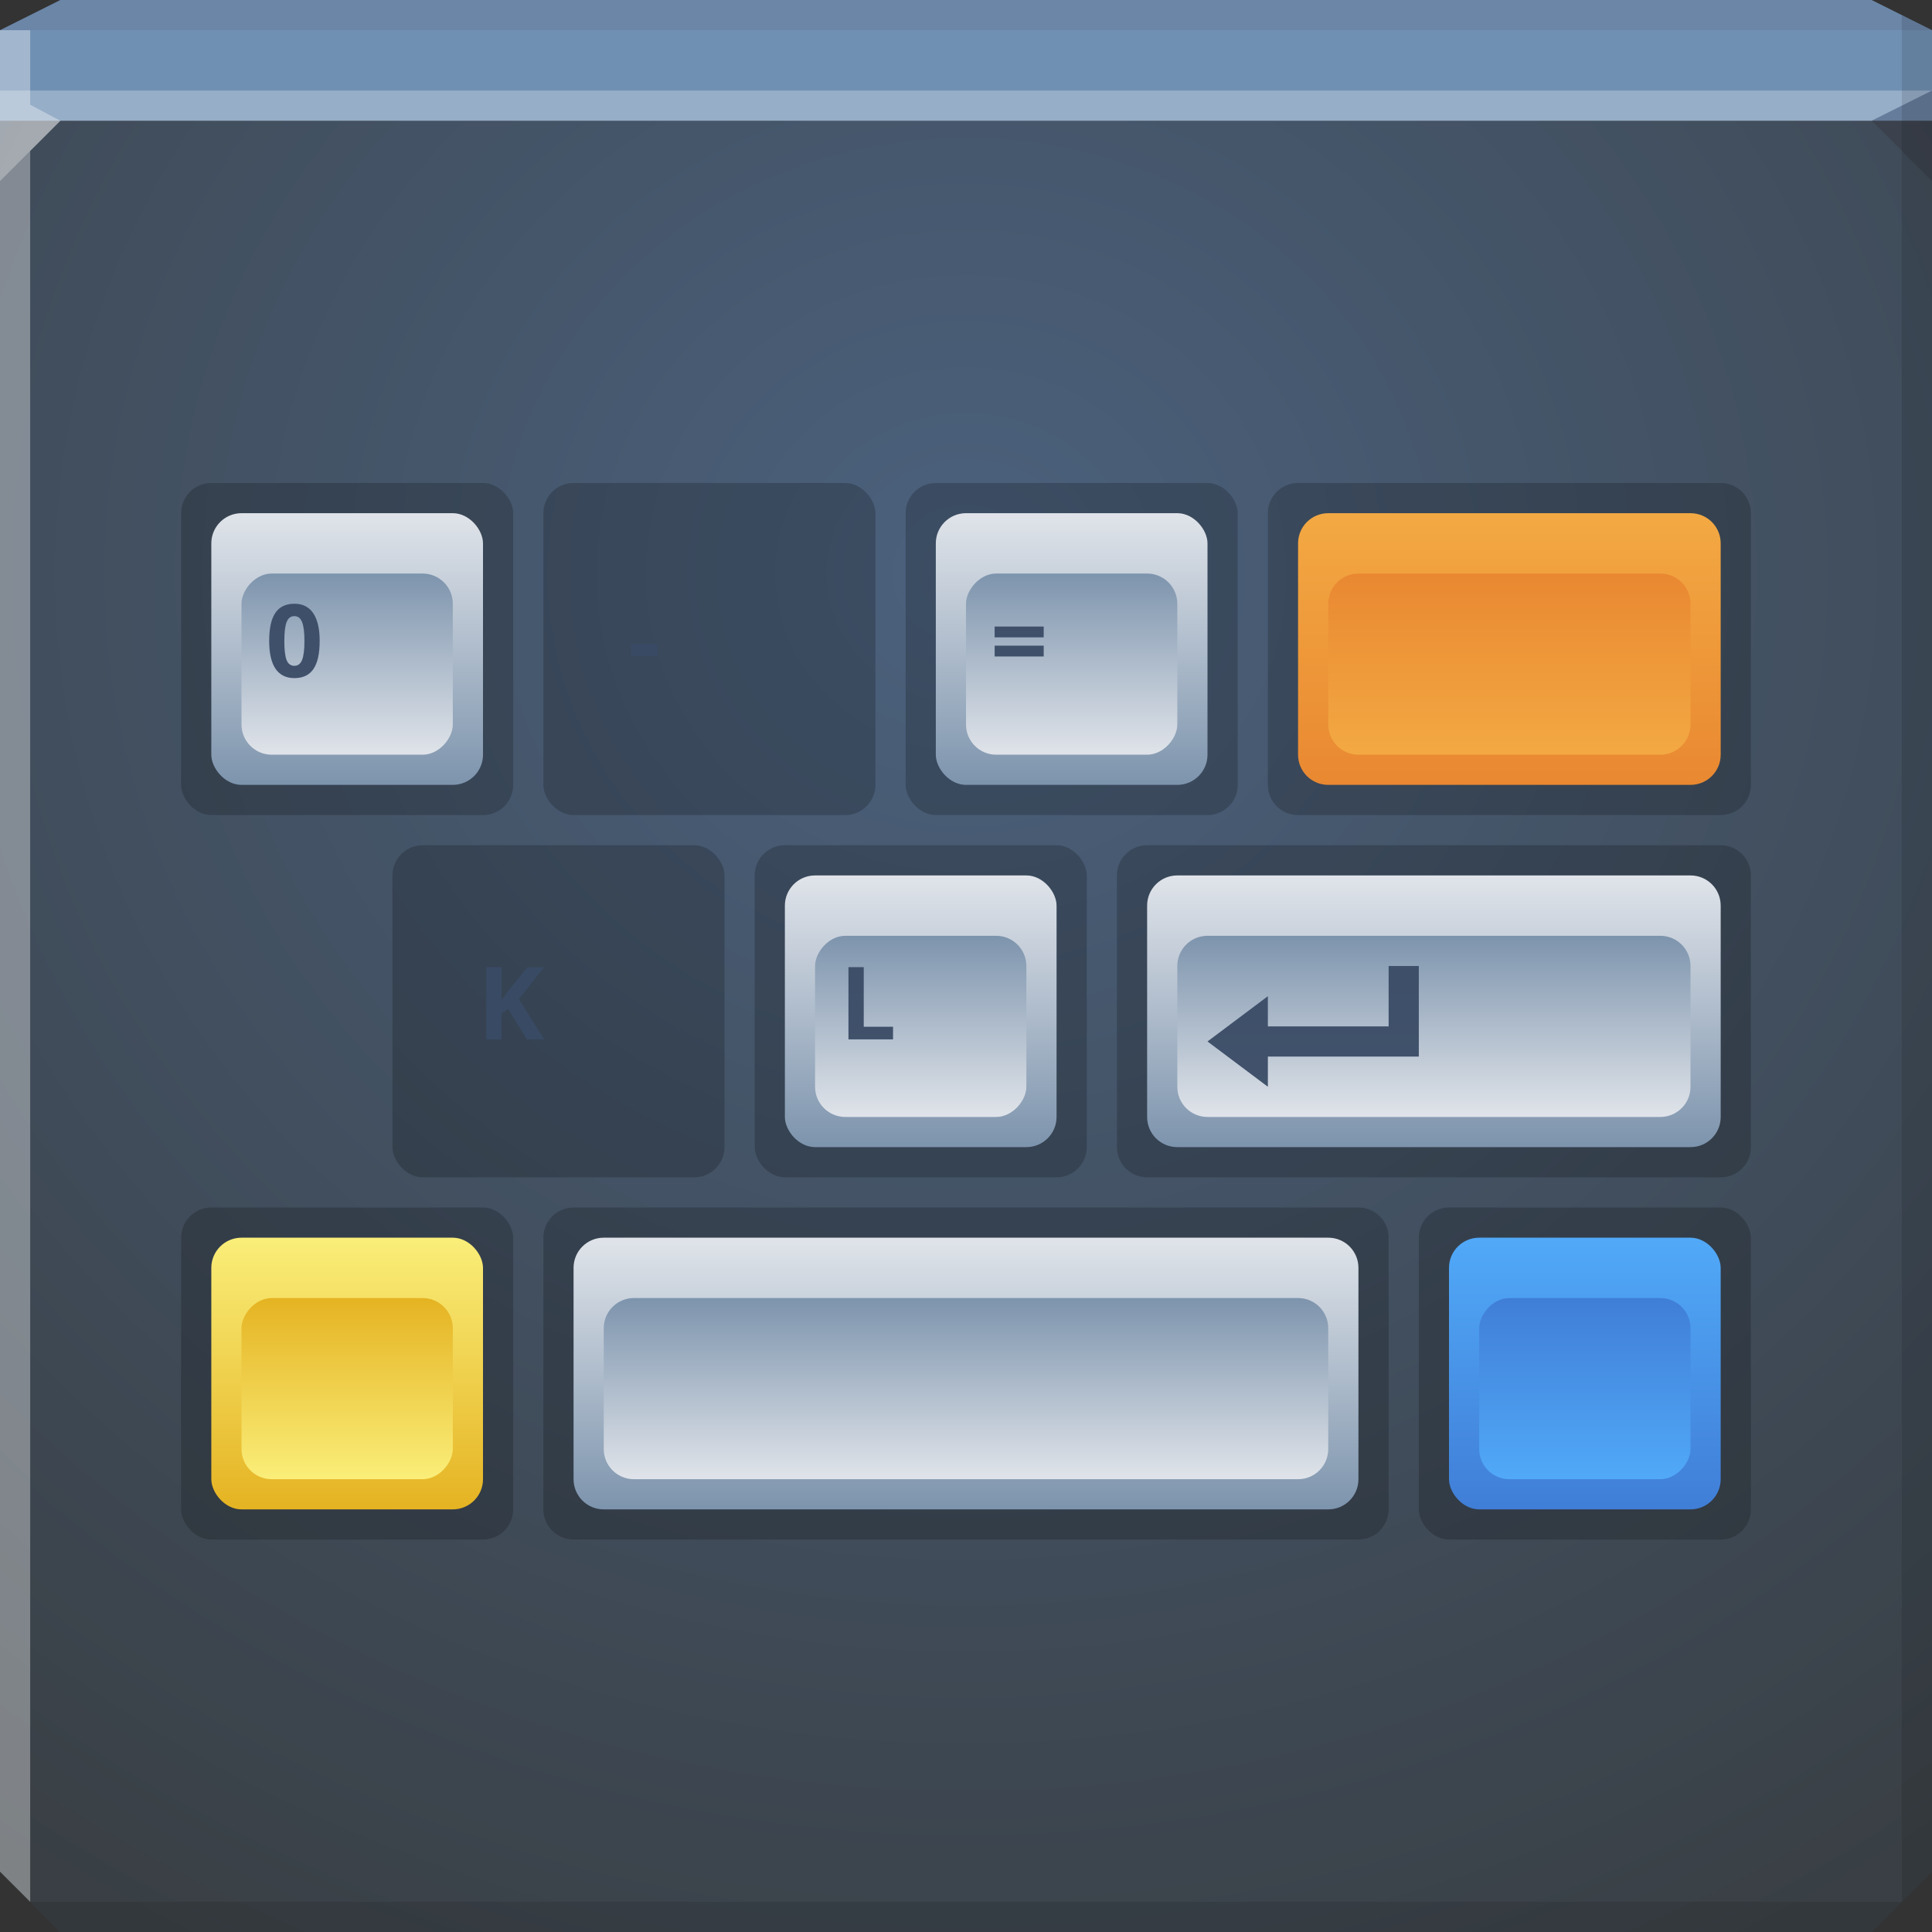 <?xml version="1.0" encoding="UTF-8" standalone="no"?>
<!-- Created with Inkscape (http://www.inkscape.org/) -->

<svg
   xmlns:dc="http://purl.org/dc/elements/1.1/"
   xmlns:cc="http://creativecommons.org/ns#"
   xmlns:rdf="http://www.w3.org/1999/02/22-rdf-syntax-ns#"
   xmlns:svg="http://www.w3.org/2000/svg"
   xmlns="http://www.w3.org/2000/svg"
   xmlns:xlink="http://www.w3.org/1999/xlink"
   xmlns:sodipodi="http://sodipodi.sourceforge.net/DTD/sodipodi-0.dtd"
   xmlns:inkscape="http://www.inkscape.org/namespaces/inkscape"
   width="64"
   height="64"
   id="svg13094"
   version="1.1"
   inkscape:version="0.91+devel r"
   sodipodi:docname="preferences-desktop-keyboard-shortcuts.svg">
  <rect width="100%" height="100%" fill="#333333" stroke="none"/>
  <sodipodi:namedview
     id="base"
     pagecolor="#ffffff"
     bordercolor="#666666"
     borderopacity="1.0"
     inkscape:pageopacity="0"
     inkscape:pageshadow="2"
     inkscape:zoom="16.000001"
     inkscape:cx="26.290753"
     inkscape:cy="25.702985"
     inkscape:document-units="px"
     inkscape:current-layer="svg13094"
     showgrid="true"
     inkscape:snap-bbox="true"
     inkscape:bbox-paths="true"
     inkscape:bbox-nodes="true"
     inkscape:snap-bbox-edge-midpoints="true"
     inkscape:snap-bbox-midpoints="true"
     inkscape:object-paths="true"
     inkscape:snap-intersection-paths="true"
     inkscape:object-nodes="true"
     inkscape:snap-smooth-nodes="true"
     inkscape:snap-midpoints="true"
     inkscape:snap-object-midpoints="true"
     inkscape:snap-center="true"
     showguides="true"
     inkscape:guide-bbox="true"
     inkscape:window-width="1920"
     inkscape:window-height="1023"
     inkscape:window-x="-10"
     inkscape:window-y="35"
     inkscape:window-maximized="1"
     inkscape:snap-global="true"
     fit-margin-top="0"
     fit-margin-left="0"
     fit-margin-right="0"
     fit-margin-bottom="0"
     showborder="true"
     inkscape:showpageshadow="false"
     inkscape:snap-page="true">
    <inkscape:grid
       type="xygrid"
       id="grid3075"
       empspacing="5"
       visible="true"
       enabled="true"
       snapvisiblegridlinesonly="true"
       originx="1.6362304e-08px"
       originy="18px" />
  </sodipodi:namedview>
  <defs
     id="defs13096">
    <linearGradient
       id="linearGradient4252"
       inkscape:collect="always">
      <stop
         id="stop4254"
         offset="0"
         style="stop-color:#faee79;stop-opacity:1" />
      <stop
         id="stop4256"
         offset="1"
         style="stop-color:#e5b322;stop-opacity:1" />
    </linearGradient>
    <linearGradient
       id="linearGradient4228"
       inkscape:collect="always">
      <stop
         id="stop4230"
         offset="0"
         style="stop-color:#f3a943;stop-opacity:1" />
      <stop
         id="stop4232"
         offset="1"
         style="stop-color:#e98831;stop-opacity:1" />
    </linearGradient>
    <linearGradient
       id="linearGradient4222"
       inkscape:collect="always">
      <stop
         id="stop4224"
         offset="0"
         style="stop-color:#51a9f8;stop-opacity:1" />
      <stop
         id="stop4226"
         offset="1"
         style="stop-color:#407ed7;stop-opacity:1" />
    </linearGradient>
    <linearGradient
       id="linearGradient3955">
      <stop
         offset="0"
         style="stop-color:#4b617d;stop-opacity:1;"
         id="stop3957" />
      <stop
         offset="1"
         style="stop-color:#393f44;stop-opacity:1;"
         id="stop3959" />
    </linearGradient>
    <radialGradient
       r="32"
       fy="18"
       fx="32"
       cy="18"
       cx="32"
       gradientTransform="matrix(0,1.615,-1.733,0,63.195,-32.683)"
       gradientUnits="userSpaceOnUse"
       id="radialGradient3028"
       xlink:href="#linearGradient3955"
       inkscape:collect="always" />
    <linearGradient
       inkscape:collect="always"
       id="linearGradient4404">
      <stop
         style="stop-color:#e0e4ea;stop-opacity:1"
         offset="0"
         id="stop4406" />
      <stop
         style="stop-color:#7d94ad;stop-opacity:1"
         offset="1"
         id="stop4408" />
    </linearGradient>
    <linearGradient
       inkscape:collect="always"
       xlink:href="#linearGradient4228"
       id="linearGradient5896"
       gradientUnits="userSpaceOnUse"
       gradientTransform="translate(7)"
       x1="7"
       y1="7"
       x2="7"
       y2="16" />
    <linearGradient
       inkscape:collect="always"
       xlink:href="#linearGradient4228"
       id="linearGradient5898"
       gradientUnits="userSpaceOnUse"
       gradientTransform="matrix(0.778,0,0,-0.667,8.667,19.667)"
       x1="7"
       y1="7"
       x2="7"
       y2="16" />
    <linearGradient
       inkscape:collect="always"
       xlink:href="#linearGradient4404"
       id="linearGradient4320"
       gradientUnits="userSpaceOnUse"
       gradientTransform="translate(7)"
       x1="7"
       y1="7"
       x2="7"
       y2="16" />
    <linearGradient
       inkscape:collect="always"
       xlink:href="#linearGradient4404"
       id="linearGradient4322"
       gradientUnits="userSpaceOnUse"
       gradientTransform="matrix(0.778,0,0,-0.667,8.667,19.667)"
       x1="7"
       y1="7"
       x2="7"
       y2="16" />
    <linearGradient
       inkscape:collect="always"
       xlink:href="#linearGradient4404"
       id="linearGradient4324"
       gradientUnits="userSpaceOnUse"
       gradientTransform="translate(7)"
       x1="7"
       y1="7"
       x2="7"
       y2="16" />
    <linearGradient
       inkscape:collect="always"
       xlink:href="#linearGradient4404"
       id="linearGradient4326"
       gradientUnits="userSpaceOnUse"
       gradientTransform="matrix(0.778,0,0,-0.667,8.667,19.667)"
       x1="7"
       y1="7"
       x2="7"
       y2="16" />
    <linearGradient
       inkscape:collect="always"
       xlink:href="#linearGradient4404"
       id="linearGradient4554"
       gradientUnits="userSpaceOnUse"
       x1="7"
       y1="7"
       x2="7"
       y2="16" />
    <linearGradient
       inkscape:collect="always"
       xlink:href="#linearGradient4404"
       id="linearGradient4556"
       gradientUnits="userSpaceOnUse"
       gradientTransform="matrix(0.778,0,0,0.667,1.667,-19.667)"
       x1="7"
       y1="7"
       x2="7"
       y2="16" />
    <linearGradient
       inkscape:collect="always"
       xlink:href="#linearGradient4222"
       id="linearGradient4206"
       gradientUnits="userSpaceOnUse"
       x1="7"
       y1="7"
       x2="7"
       y2="16" />
    <linearGradient
       inkscape:collect="always"
       xlink:href="#linearGradient4222"
       id="linearGradient4208"
       gradientUnits="userSpaceOnUse"
       gradientTransform="matrix(0.778,0,0,0.667,1.667,-19.667)"
       x1="7"
       y1="7"
       x2="7"
       y2="16" />
    <linearGradient
       inkscape:collect="always"
       xlink:href="#linearGradient4252"
       id="linearGradient4218"
       gradientUnits="userSpaceOnUse"
       x1="7"
       y1="7"
       x2="7"
       y2="16" />
    <linearGradient
       inkscape:collect="always"
       xlink:href="#linearGradient4252"
       id="linearGradient4220"
       gradientUnits="userSpaceOnUse"
       gradientTransform="matrix(0.778,0,0,0.667,1.667,-19.667)"
       x1="7"
       y1="7"
       x2="7"
       y2="16" />
  </defs>
  <path
     inkscape:connector-curvature="0"
     style="color:#000000;fill:url(#radialGradient3028);fill-opacity:1;fill-rule:nonzero;stroke:none;stroke-width:2.286;marker:none;visibility:visible;display:inline;overflow:visible;enable-background:accumulate"
     d="m 0,4 0,30 0,28 2,2 30,0 30,0 2,-2 L 64,34 64,4 32,4 0,4 z"
     id="path6383" />
  <path
     inkscape:connector-curvature="0"
     style="color:#000000;fill:#7090b3;fill-opacity:1;fill-rule:nonzero;stroke:none;stroke-width:2.286;marker:none;visibility:visible;display:inline;overflow:visible;enable-background:accumulate"
     d="M 2,0 0,1 0,4 32,4 64,4 64,1 62,0 32,0 2,0 z"
     id="path6502" />
  <path
     inkscape:connector-curvature="0"
     style="fill:#ffffff;fill-opacity:0.269;fill-rule:nonzero"
     d="M 0,3 0,6 2,4 32,4 62,4 64,3 32,3 0,3 z"
     id="path4298" />
  <path
     inkscape:connector-curvature="0"
     style="fill:#1f0700;fill-opacity:0.07;fill-rule:nonzero"
     d="M 2,0 0,1 32,1 64,1 62,0 32,0 2,0 z"
     id="path4444" />
  <path
     d="M 64,6 62,4 64,3 z"
     id="path3028"
     style="fill:#1f0700;fill-opacity:0.138"
     inkscape:connector-curvature="0" />
  <path
     inkscape:connector-curvature="0"
     style="fill:#000000;fill-opacity:0.111;fill-rule:nonzero"
     d="M 63,0.5 63,34 63,63 64,62 64,34 64,1 63,0.5 z m 0,62.5 -31,0 -31,0 1,1 30,0 30,0 1,-1 z"
     id="path4366" />
  <path
     style="fill:#ffffff;fill-opacity:0.351;fill-rule:nonzero"
     d="M 0,1 0,34 0,62 1,63 1,34 1,5 2,4 1,3.469 1,1 0,1 z"
     id="path3864"
     inkscape:connector-curvature="0" />
  <g
     id="g5810"
     transform="translate(-2,1)">
    <g
       transform="translate(6,9)"
       id="g4383">
      <rect
         ry="1"
         rx="1"
         style="color:#000000;display:inline;overflow:visible;visibility:visible;opacity:1;fill:#000000;fill-opacity:0.2;fill-rule:nonzero;stroke:none;stroke-width:1.222;stroke-linecap:butt;stroke-linejoin:miter;stroke-miterlimit:4;stroke-dasharray:none;stroke-dashoffset:0;stroke-opacity:1;marker:none;enable-background:accumulate"
         id="rect4381"
         width="11"
         height="11"
         x="2"
         y="6" />
      <rect
         ry="1"
         rx="1"
         style="color:#000000;display:inline;overflow:visible;visibility:visible;opacity:1;fill:url(#linearGradient4554);fill-opacity:1;fill-rule:nonzero;stroke:none;stroke-width:1;stroke-linecap:butt;stroke-linejoin:miter;stroke-miterlimit:4;stroke-dasharray:none;stroke-dashoffset:0;stroke-opacity:1;marker:none;enable-background:accumulate"
         id="rect5075"
         width="9"
         height="9"
         x="3"
         y="7" />
      <rect
         transform="scale(1,-1)"
         y="-15"
         x="4"
         height="6"
         width="7"
         id="rect4402"
         style="color:#000000;display:inline;overflow:visible;visibility:visible;opacity:1;fill:url(#linearGradient4556);fill-opacity:1;fill-rule:nonzero;stroke:none;stroke-width:0.72;stroke-linecap:butt;stroke-linejoin:miter;stroke-miterlimit:4;stroke-dasharray:none;stroke-dashoffset:0;stroke-opacity:1;marker:none;enable-background:accumulate"
         rx="1"
         ry="1" />
    </g>
    <use
       x="0"
       y="0"
       xlink:href="#g4383"
       id="use4388"
       transform="translate(12)"
       width="100%"
       height="100%" />
    <use
       x="0"
       y="0"
       xlink:href="#g4383"
       id="use4390"
       transform="translate(24)"
       width="100%"
       height="100%" />
    <use
       x="0"
       y="0"
       xlink:href="#g4383"
       id="use4394"
       transform="translate(7,12)"
       width="100%"
       height="100%" />
    <use
       height="100%"
       width="100%"
       transform="translate(19,12)"
       id="use5533"
       xlink:href="#g4383"
       y="0"
       x="0" />
    <g
       id="use5735"
       transform="translate(47,33)">
      <rect
         y="6"
         x="2"
         height="11"
         width="11"
         id="rect4200"
         style="color:#000000;display:inline;overflow:visible;visibility:visible;opacity:1;fill:#000000;fill-opacity:0.2;fill-rule:nonzero;stroke:none;stroke-width:1.222;stroke-linecap:butt;stroke-linejoin:miter;stroke-miterlimit:4;stroke-dasharray:none;stroke-dashoffset:0;stroke-opacity:1;marker:none;enable-background:accumulate"
         rx="1"
         ry="1" />
      <rect
         y="7"
         x="3"
         height="9"
         width="9"
         id="rect4202"
         style="color:#000000;display:inline;overflow:visible;visibility:visible;opacity:1;fill:url(#linearGradient4206);fill-opacity:1;fill-rule:nonzero;stroke:none;stroke-width:1;stroke-linecap:butt;stroke-linejoin:miter;stroke-miterlimit:4;stroke-dasharray:none;stroke-dashoffset:0;stroke-opacity:1;marker:none;enable-background:accumulate"
         rx="1"
         ry="1" />
      <rect
         ry="1"
         rx="1"
         style="color:#000000;display:inline;overflow:visible;visibility:visible;opacity:1;fill:url(#linearGradient4208);fill-opacity:1;fill-rule:nonzero;stroke:none;stroke-width:0.72;stroke-linecap:butt;stroke-linejoin:miter;stroke-miterlimit:4;stroke-dasharray:none;stroke-dashoffset:0;stroke-opacity:1;marker:none;enable-background:accumulate"
         id="rect4204"
         width="7"
         height="6"
         x="4"
         y="-15"
         transform="scale(1,-1)" />
    </g>
    <g
       id="use5553"
       transform="translate(6,33)">
      <rect
         y="6"
         x="2"
         height="11"
         width="11"
         id="rect4212"
         style="color:#000000;display:inline;overflow:visible;visibility:visible;opacity:1;fill:#000000;fill-opacity:0.2;fill-rule:nonzero;stroke:none;stroke-width:1.222;stroke-linecap:butt;stroke-linejoin:miter;stroke-miterlimit:4;stroke-dasharray:none;stroke-dashoffset:0;stroke-opacity:1;marker:none;enable-background:accumulate"
         rx="1"
         ry="1" />
      <rect
         y="7"
         x="3"
         height="9"
         width="9"
         id="rect4214"
         style="color:#000000;display:inline;overflow:visible;visibility:visible;opacity:1;fill:url(#linearGradient4218);fill-opacity:1;fill-rule:nonzero;stroke:none;stroke-width:1;stroke-linecap:butt;stroke-linejoin:miter;stroke-miterlimit:4;stroke-dasharray:none;stroke-dashoffset:0;stroke-opacity:1;marker:none;enable-background:accumulate"
         rx="1"
         ry="1" />
      <rect
         ry="1"
         rx="1"
         style="color:#000000;display:inline;overflow:visible;visibility:visible;opacity:1;fill:url(#linearGradient4220);fill-opacity:1;fill-rule:nonzero;stroke:none;stroke-width:0.72;stroke-linecap:butt;stroke-linejoin:miter;stroke-miterlimit:4;stroke-dasharray:none;stroke-dashoffset:0;stroke-opacity:1;marker:none;enable-background:accumulate"
         id="rect4216"
         width="7"
         height="6"
         x="4"
         y="-15"
         transform="scale(1,-1)" />
    </g>
    <g
       transform="translate(2,33)"
       id="g5888">
      <path
         style="color:#000000;display:inline;overflow:visible;visibility:visible;opacity:1;fill:#000000;fill-opacity:0.2;fill-rule:nonzero;stroke:none;stroke-width:1.222;stroke-linecap:butt;stroke-linejoin:miter;stroke-miterlimit:4;stroke-dasharray:none;stroke-dashoffset:0;stroke-opacity:1;marker:none;enable-background:accumulate"
         d="m 19,6 26,0 c 0.554,0 1,0.446 1,1 l 0,9 c 0,0.554 -0.446,1 -1,1 l -26,0 c -0.554,0 -1,-0.446 -1,-1 l 0,-9 c 0,-0.554 0.446,-1 1,-1 z"
         id="path5890"
         inkscape:connector-curvature="0"
         sodipodi:nodetypes="sssssssss" />
      <path
         style="color:#000000;display:inline;overflow:visible;visibility:visible;opacity:1;fill:url(#linearGradient4320);fill-opacity:1;fill-rule:nonzero;stroke:none;stroke-width:1;stroke-linecap:butt;stroke-linejoin:miter;stroke-miterlimit:4;stroke-dasharray:none;stroke-dashoffset:0;stroke-opacity:1;marker:none;enable-background:accumulate"
         d="m 20,7 24,0 c 0.554,0 1,0.446 1,1 l 0,7 c 0,0.554 -0.446,1 -1,1 l -24,0 c -0.554,0 -1,-0.446 -1,-1 l 0,-7 c 0,-0.554 0.446,-1 1,-1 z"
         id="path5892"
         inkscape:connector-curvature="0"
         sodipodi:nodetypes="sssssssss" />
      <path
         style="color:#000000;display:inline;overflow:visible;visibility:visible;opacity:1;fill:url(#linearGradient4322);fill-opacity:1;fill-rule:nonzero;stroke:none;stroke-width:0.72;stroke-linecap:butt;stroke-linejoin:miter;stroke-miterlimit:4;stroke-dasharray:none;stroke-dashoffset:0;stroke-opacity:1;marker:none;enable-background:accumulate"
         d="m 21,15 22,0 c 0.554,0 1,-0.446 1,-1 L 44,10 C 44,9.446 43.554,9 43,9 L 21,9 C 20.446,9 20,9.446 20,10 L 20,14 c 0,0.554 0.446,1 1,1 z"
         id="path5894"
         inkscape:connector-curvature="0"
         sodipodi:nodetypes="sssssssss" />
    </g>
    <g
       transform="translate(21,21)"
       id="g5900">
      <path
         style="color:#000000;display:inline;overflow:visible;visibility:visible;opacity:1;fill:#000000;fill-opacity:0.2;fill-rule:nonzero;stroke:none;stroke-width:1.222;stroke-linecap:butt;stroke-linejoin:miter;stroke-miterlimit:4;stroke-dasharray:none;stroke-dashoffset:0;stroke-opacity:1;marker:none;enable-background:accumulate"
         d="m 19,6 19,0 c 0.554,0 1,0.446 1,1 l 0,9 c 0,0.554 -0.446,1 -1,1 l -19,0 c -0.554,0 -1,-0.446 -1,-1 l 0,-9 c 0,-0.554 0.446,-1 1,-1 z"
         id="path5902"
         inkscape:connector-curvature="0"
         sodipodi:nodetypes="sssssssss" />
      <path
         style="color:#000000;display:inline;overflow:visible;visibility:visible;opacity:1;fill:url(#linearGradient4324);fill-opacity:1;fill-rule:nonzero;stroke:none;stroke-width:1;stroke-linecap:butt;stroke-linejoin:miter;stroke-miterlimit:4;stroke-dasharray:none;stroke-dashoffset:0;stroke-opacity:1;marker:none;enable-background:accumulate"
         d="m 20,7 17,0 c 0.554,0 1,0.446 1,1 l 0,7 c 0,0.554 -0.446,1 -1,1 l -17,0 c -0.554,0 -1,-0.446 -1,-1 l 0,-7 c 0,-0.554 0.446,-1 1,-1 z"
         id="path5904"
         inkscape:connector-curvature="0"
         sodipodi:nodetypes="sssssssss" />
      <path
         style="color:#000000;display:inline;overflow:visible;visibility:visible;opacity:1;fill:url(#linearGradient4326);fill-opacity:1;fill-rule:nonzero;stroke:none;stroke-width:0.72;stroke-linecap:butt;stroke-linejoin:miter;stroke-miterlimit:4;stroke-dasharray:none;stroke-dashoffset:0;stroke-opacity:1;marker:none;enable-background:accumulate"
         d="m 21,15 15,0 c 0.554,0 1,-0.446 1,-1 L 37,10 C 37,9.446 36.554,9 36,9 L 21,9 C 20.446,9 20,9.446 20,10 L 20,14 c 0,0.554 0.446,1 1,1 z"
         id="path5906"
         inkscape:connector-curvature="0"
         sodipodi:nodetypes="sssssssss" />
    </g>
    <g
       id="use4398"
       transform="translate(21,9)">
      <path
         sodipodi:nodetypes="sssssssss"
         inkscape:connector-curvature="0"
         id="rect5508"
         d="m 24,6 14,0 c 0.554,0 1,0.446 1,1 l 0,9 c 0,0.554 -0.446,1 -1,1 l -14,0 c -0.554,0 -1,-0.446 -1,-1 l 0,-9 c 0,-0.554 0.446,-1 1,-1 z"
         style="color:#000000;display:inline;overflow:visible;visibility:visible;opacity:1;fill:#000000;fill-opacity:0.2;fill-rule:nonzero;stroke:none;stroke-width:1.222;stroke-linecap:butt;stroke-linejoin:miter;stroke-miterlimit:4;stroke-dasharray:none;stroke-dashoffset:0;stroke-opacity:1;marker:none;enable-background:accumulate" />
      <path
         sodipodi:nodetypes="sssssssss"
         inkscape:connector-curvature="0"
         id="rect5510"
         d="m 25,7 12,0 c 0.554,0 1,0.446 1,1 l 0,7 c 0,0.554 -0.446,1 -1,1 l -12,0 c -0.554,0 -1,-0.446 -1,-1 l 0,-7 c 0,-0.554 0.446,-1 1,-1 z"
         style="color:#000000;display:inline;overflow:visible;visibility:visible;opacity:1;fill:url(#linearGradient5896);fill-opacity:1;fill-rule:nonzero;stroke:none;stroke-width:1;stroke-linecap:butt;stroke-linejoin:miter;stroke-miterlimit:4;stroke-dasharray:none;stroke-dashoffset:0;stroke-opacity:1;marker:none;enable-background:accumulate" />
      <path
         sodipodi:nodetypes="sssssssss"
         inkscape:connector-curvature="0"
         id="rect5512"
         d="m 26,15 10,0 c 0.554,0 1,-0.446 1,-1 L 37,10 C 37,9.446 36.554,9 36,9 L 26,9 C 25.446,9 25,9.446 25,10 L 25,14 c 0,0.554 0.446,1 1,1 z"
         style="color:#000000;display:inline;overflow:visible;visibility:visible;opacity:1;fill:url(#linearGradient5898);fill-opacity:1;fill-rule:nonzero;stroke:none;stroke-width:0.72;stroke-linecap:butt;stroke-linejoin:miter;stroke-miterlimit:4;stroke-dasharray:none;stroke-dashoffset:0;stroke-opacity:1;marker:none;enable-background:accumulate" />
    </g>
    <path
       inkscape:connector-curvature="0"
       id="path5992"
       style="font-style:normal;font-variant:normal;font-weight:bold;font-stretch:normal;font-size:medium;line-height:125%;font-family:'Open Sans';-inkscape-font-specification:'Open Sans Bold';letter-spacing:0px;word-spacing:0px;fill:#394a65;fill-opacity:0.945;stroke:none;stroke-width:0.209px;stroke-linecap:butt;stroke-linejoin:miter;stroke-miterlimit:4;stroke-dasharray:none;stroke-dashoffset:0;stroke-opacity:1"
       d="m 12.589,20.234 q 0,0.627 -0.206,0.928 -0.205,0.301 -0.632,0.301 -0.414,0 -0.625,-0.311 -0.209,-0.311 -0.209,-0.918 0,-0.633 0.205,-0.933 0.205,-0.301 0.63,-0.301 0.414,0 0.625,0.314 0.213,0.314 0.213,0.92 z m -1.17,0 q 0,0.44 0.075,0.632 0.077,0.19 0.257,0.19 0.177,0 0.255,-0.193 0.079,-0.193 0.079,-0.628 0,-0.44 -0.08,-0.632 -0.079,-0.193 -0.254,-0.193 -0.178,0 -0.255,0.193 -0.077,0.191 -0.077,0.632 z" />
    <path
       inkscape:connector-curvature="0"
       id="path5983"
       style="font-style:normal;font-variant:normal;font-weight:bold;font-stretch:normal;font-size:medium;line-height:125%;font-family:'Open Sans';-inkscape-font-specification:'Open Sans Bold';letter-spacing:0px;word-spacing:0px;fill:#394a65;fill-opacity:0.945;stroke:none;stroke-width:0.209px;stroke-linecap:butt;stroke-linejoin:miter;stroke-miterlimit:4;stroke-dasharray:none;stroke-dashoffset:0;stroke-opacity:1"
       d="m 20.031,33.43 -0.576,0 -0.627,-1.008 -0.214,0.154 0,0.854 -0.507,0 0,-2.392 0.507,0 0,1.095 0.2,-0.281 0.648,-0.813 0.563,0 -0.835,1.059 0.841,1.334 z" />
    <path
       inkscape:connector-curvature="0"
       id="path5980"
       style="font-style:normal;font-variant:normal;font-weight:bold;font-stretch:normal;font-size:medium;line-height:125%;font-family:'Open Sans';-inkscape-font-specification:'Open Sans Bold';letter-spacing:0px;word-spacing:0px;fill:#394a65;fill-opacity:0.945;stroke:none;stroke-width:0.209px;stroke-linecap:butt;stroke-linejoin:miter;stroke-miterlimit:4;stroke-dasharray:none;stroke-dashoffset:0;stroke-opacity:1"
       d="m 30.106,33.43 0,-2.392 0.507,0 0,1.974 0.97,0 0,0.419 -1.478,0 z" />
    <path
       inkscape:connector-curvature="0"
       id="path5989"
       style="font-style:normal;font-variant:normal;font-weight:bold;font-stretch:normal;font-size:medium;line-height:125%;font-family:'Open Sans';-inkscape-font-specification:'Open Sans Bold';letter-spacing:0px;word-spacing:0px;fill:#394a65;fill-opacity:0.945;stroke:none;stroke-width:0.209px;stroke-linecap:butt;stroke-linejoin:miter;stroke-miterlimit:4;stroke-dasharray:none;stroke-dashoffset:0;stroke-opacity:1"
       d="m 22.905,20.736 0,-0.409 0.879,0 0,0.409 -0.879,0 z" />
    <path
       inkscape:connector-curvature="0"
       id="path5986"
       style="font-style:normal;font-variant:normal;font-weight:bold;font-stretch:normal;font-size:medium;line-height:125%;font-family:'Open Sans';-inkscape-font-specification:'Open Sans Bold';letter-spacing:0px;word-spacing:0px;fill:#394a65;fill-opacity:0.945;stroke:none;stroke-width:0.209px;stroke-linecap:butt;stroke-linejoin:miter;stroke-miterlimit:4;stroke-dasharray:none;stroke-dashoffset:0;stroke-opacity:1"
       d="m 34.949,20.113 0,-0.358 1.625,0 0,0.358 -1.625,0 z m 0,0.633 0,-0.358 1.625,0 0,0.358 -1.625,0 z" />
    <path
       style="color:#000000;display:inline;overflow:visible;visibility:visible;opacity:1;fill:#394a65;fill-opacity:0.945;fill-rule:nonzero;stroke:none;stroke-width:0.209px;stroke-linecap:butt;stroke-linejoin:miter;stroke-miterlimit:4;stroke-dasharray:none;stroke-dashoffset:0;stroke-opacity:1;marker:none;enable-background:accumulate"
       d="m 49,31 0,3 -5,0 0,1 -2,-1.5 2,-1.5 0,1 4,0 0,-2 z"
       id="path5930"
       inkscape:connector-curvature="0"
       sodipodi:nodetypes="cccccccccc" />
  </g>
</svg>
